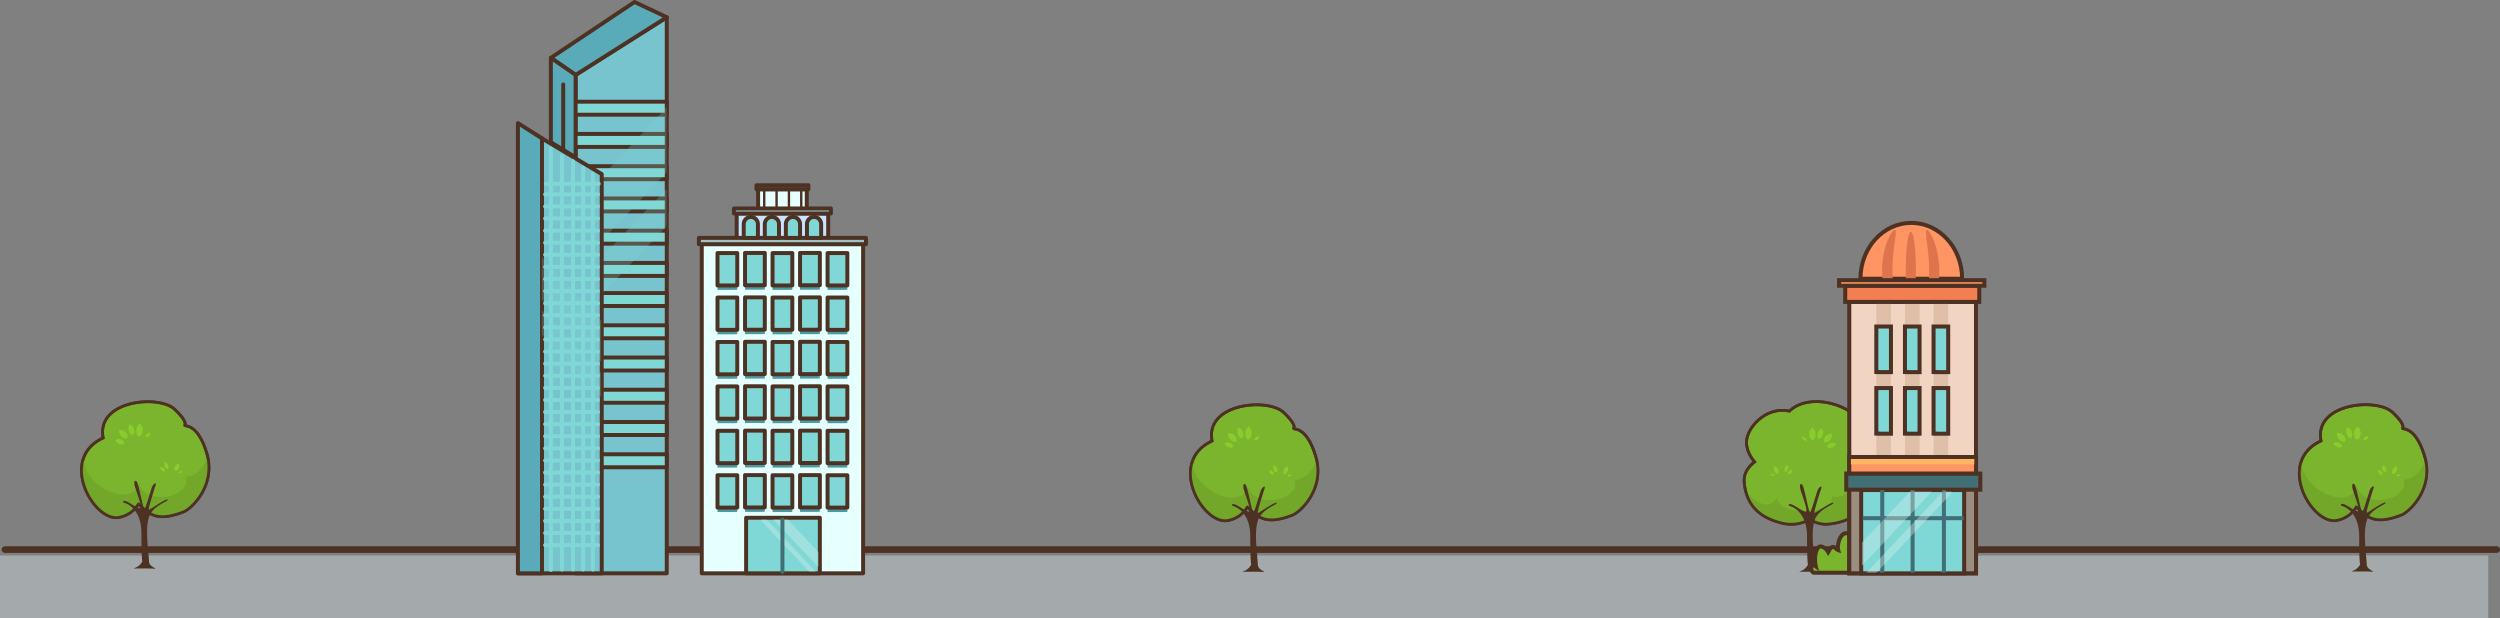 <svg xmlns="http://www.w3.org/2000/svg" viewBox="0 0 769.02 190.24"><rect x="0" y="0" width="769.02" height="190.24" fill="#808080" stroke="none"/><defs><style>.cls-1{isolation:isolate;}.cls-2{fill:#a4aaab;}.cls-10,.cls-3{fill:#7bb52d;}.cls-10,.cls-11,.cls-13,.cls-15,.cls-16,.cls-17,.cls-18,.cls-23,.cls-24,.cls-25,.cls-26,.cls-3,.cls-30,.cls-31,.cls-32,.cls-5,.cls-8,.cls-9{stroke:#4d3224;}.cls-10,.cls-11,.cls-13,.cls-15,.cls-16,.cls-17,.cls-18,.cls-20,.cls-3{stroke-miterlimit:10;}.cls-3{stroke-width:0.85px;}.cls-4{fill:#72a72a;}.cls-20,.cls-26,.cls-29,.cls-33,.cls-5,.cls-8,.cls-9{fill:none;}.cls-23,.cls-24,.cls-25,.cls-26,.cls-29,.cls-30,.cls-31,.cls-32,.cls-33,.cls-5,.cls-8,.cls-9{stroke-linecap:round;stroke-linejoin:round;}.cls-5{stroke-width:0.86px;}.cls-6{fill:#8acc2b;}.cls-7{fill:#4d3224;}.cls-8{stroke-width:0.85px;}.cls-9{stroke-width:2.05px;}.cls-10,.cls-11,.cls-13,.cls-15,.cls-16,.cls-17,.cls-18,.cls-20{stroke-width:1.24px;}.cls-11{fill:#ff9563;}.cls-12{fill:#de744c;}.cls-13{fill:#f1d4c2;}.cls-14{fill:#e0bfa9;}.cls-15{fill:#9a8e80;}.cls-16,.cls-24,.cls-28{fill:#80d8d6;}.cls-17{fill:#426e75;}.cls-18{fill:#f27e52;}.cls-19{fill:#ffb563;}.cls-20,.cls-33{stroke:#426e75;}.cls-21{opacity:0.4;}.cls-22{fill:#d0ebea;}.cls-23{fill:#77c4ce;}.cls-23,.cls-24,.cls-25,.cls-26,.cls-29,.cls-30,.cls-31,.cls-32,.cls-33{stroke-width:1.22px;}.cls-25{fill:#5aabb9;}.cls-27{opacity:0.23;mix-blend-mode:color-dodge;}.cls-29{stroke:#80d8d6;}.cls-30{fill:#e6ffff;}.cls-31{fill:#9fc2c4;}.cls-32{fill:#c9e2ff;}.cls-34{fill:#4e98a0;}</style></defs><title>m-about-city</title><g class="cls-1"><g id="圖層_2" data-name="圖層 2"><g id="關於"><rect class="cls-2" y="170.87" width="765.41" height="19.36"/><path class="cls-3" d="M56.4,157.47C48,160.7,45.83,158,42.59,155a8.82,8.82,0,0,1-6.25,4.2c-7.7,1-18.42-18.13-4.6-24.49-2.24-11.53,16.89-13.36,21.89-8.89.91.83,3.85,3.71,3.25,4.93-.35.7,4.07-1.17,7,9.63C66,149.72,58.93,156.49,56.4,157.47Z"/><path class="cls-4" d="M56.4,157.47C48,160.7,45.83,158,42.59,155a8.82,8.82,0,0,1-6.25,4.2c-5.89.75-13.55-10.25-10.64-18.33.13,9.28,15.19,15.53,17.1,7.65,1.34,7,16.05,4.94,14.41-1.91,3.23.05,5.53-2.87,6.64-6.23.07.3.15.62.23.94C65.89,148.73,59.52,156.27,56.4,157.47Z"/><path class="cls-5" d="M56.4,157.47C48,160.7,45.83,158,42.59,155a8.82,8.82,0,0,1-6.25,4.2c-7.7,1-18.42-18.13-4.6-24.49-2.24-11.53,16.89-13.36,21.89-8.89.91.83,3.85,3.71,3.25,4.93-.35.7,4.07-1.17,7,9.63C66,149.72,58.93,156.49,56.4,157.47Z"/><path class="cls-6" d="M43,130.22a2.71,2.71,0,0,0-.55.57,2.8,2.8,0,0,0-.52,1.42,3.62,3.62,0,0,0,.15,1.24,1.2,1.2,0,0,0,.5.72c.24.13.58,0,.88-.35a2.61,2.61,0,0,0,.49-1.56,2.41,2.41,0,0,0-.49-1.44A7,7,0,0,0,43,130.22Z"/><path class="cls-6" d="M39.86,130.49a2.67,2.67,0,0,0-.29,1.91c.29.91.89,1.53,1.34,1.38s.59-1,.3-1.92A2.68,2.68,0,0,0,39.86,130.49Z"/><path class="cls-6" d="M36.67,132.19a3,3,0,0,0,0,.69,2.2,2.2,0,0,0,.57,1.24c.68.67,1.38,1,1.82.7s.2-1.23-.54-2a2.32,2.32,0,0,0-1.19-.58A3.73,3.73,0,0,0,36.67,132.19Z"/><path class="cls-6" d="M35.48,135.38a2.29,2.29,0,0,0,1.13,1.13c.69.3,1.4.25,1.58-.12s-.3-.91-1.07-1.24A2.21,2.21,0,0,0,35.48,135.38Z"/><path class="cls-6" d="M46.3,133.2a1.49,1.49,0,0,0-1,.22c-.41.27-.62.67-.5.9s.6.17,1.06-.15A1.42,1.42,0,0,0,46.3,133.2Z"/><path class="cls-6" d="M55,142.5a1.69,1.69,0,0,0-.46.19,1.81,1.81,0,0,0-.66.71,2.62,2.62,0,0,0-.22.77.71.71,0,0,0,.12.54c.11.14.33.17.61,0a1.75,1.75,0,0,0,.67-.8,1.66,1.66,0,0,0,.07-1C55,142.7,55,142.5,55,142.5Z"/><path class="cls-6" d="M50.75,142.09a2.41,2.41,0,0,0-.16.41,1.45,1.45,0,0,0,0,.87c.23.57.57.92.89.87s.43-.68.17-1.3a1.45,1.45,0,0,0-.56-.63A2.54,2.54,0,0,0,50.75,142.09Z"/><path class="cls-6" d="M49.26,143.67a1.51,1.51,0,0,0,.38,1c.34.34.77.49,1,.32s0-.62-.32-1A1.4,1.4,0,0,0,49.26,143.67Z"/><path class="cls-6" d="M56.16,145.07a1,1,0,0,0-.65-.12c-.3.06-.53.24-.51.4s.31.25.66.18A.94.94,0,0,0,56.16,145.07Z"/><path class="cls-7" d="M38,154.61s5.5,1.07,5.5,9.45.3,8.58.3,8.58a4.09,4.09,0,0,1-2.17,2c-1,.34-.46.22,3,.22,2.6,0,3.62.23,3-.11-.81-.43-1.74-1-1.79-1.95-.19-3.68-1.2-9.85-.05-13.61s6.26-5,5.79-5.49-5.51,3.18-5.79,3.07,1.62-6.12,2.06-7.42-.71-.49-1.09.43-1.89,6.5-2.33,6.78-1.82-8.3-2.49-8.57-.61.2-.6,1,2.57,7,1.85,7.33-3.4-1.89-4.56-2.18S38,154.61,38,154.61Z"/><path class="cls-3" d="M397.51,158.47c-8.41,3.23-10.57.48-13.81-2.52a8.82,8.82,0,0,1-6.25,4.2c-7.7,1-18.42-18.14-4.6-24.5-2.24-11.52,16.89-13.35,21.89-8.88.92.82,3.85,3.71,3.25,4.93-.35.7,4.07-1.17,7,9.63C407.16,150.72,400.05,157.49,397.51,158.47Z"/><path class="cls-4" d="M397.51,158.47c-8.41,3.23-10.57.48-13.81-2.52a8.82,8.82,0,0,1-6.25,4.2c-5.89.75-13.55-10.25-10.64-18.33.14,9.28,15.19,15.53,17.1,7.65,1.34,7,16,4.94,14.41-1.91,3.23.05,5.53-2.87,6.64-6.23.07.3.15.62.23.93C407,149.73,400.63,157.27,397.51,158.47Z"/><path class="cls-5" d="M397.51,158.47c-8.41,3.23-10.57.48-13.81-2.52a8.82,8.82,0,0,1-6.25,4.2c-7.7,1-18.42-18.14-4.6-24.5-2.24-11.52,16.89-13.35,21.89-8.88.92.82,3.85,3.71,3.25,4.93-.35.7,4.07-1.17,7,9.63C407.16,150.72,400.05,157.49,397.51,158.47Z"/><path class="cls-6" d="M384.1,131.22a2.63,2.63,0,0,0-.54.56,2.76,2.76,0,0,0-.53,1.43,3.62,3.62,0,0,0,.15,1.24,1.2,1.2,0,0,0,.5.72c.24.13.58,0,.89-.35a2.7,2.7,0,0,0,.48-1.56,2.32,2.32,0,0,0-.49-1.44A7,7,0,0,0,384.1,131.22Z"/><path class="cls-6" d="M381,131.49a2.65,2.65,0,0,0-.3,1.91c.29.91.89,1.53,1.34,1.38s.59-1,.3-1.92A2.68,2.68,0,0,0,381,131.49Z"/><path class="cls-6" d="M377.79,133.19a2.67,2.67,0,0,0,0,.69,2.23,2.23,0,0,0,.57,1.24c.68.67,1.38,1,1.82.7s.2-1.23-.54-2a2.3,2.3,0,0,0-1.19-.57A3.67,3.67,0,0,0,377.79,133.19Z"/><path class="cls-6" d="M376.59,136.38a2.29,2.29,0,0,0,1.13,1.13c.7.29,1.4.25,1.58-.12s-.3-.92-1.07-1.24A2.21,2.21,0,0,0,376.59,136.38Z"/><path class="cls-6" d="M387.41,134.2a1.49,1.49,0,0,0-1,.22c-.4.27-.62.67-.5.9s.6.17,1.07-.15A1.44,1.44,0,0,0,387.41,134.2Z"/><path class="cls-6" d="M396.06,143.5a1.69,1.69,0,0,0-.46.19,1.75,1.75,0,0,0-.66.71,2.54,2.54,0,0,0-.22.77.71.71,0,0,0,.12.54c.11.14.34.16.61,0a1.69,1.69,0,0,0,.67-.8,1.58,1.58,0,0,0,.07-1C396.13,143.7,396.06,143.5,396.06,143.5Z"/><path class="cls-6" d="M391.86,143.09a1.74,1.74,0,0,0-.15.41,1.37,1.37,0,0,0,0,.87c.23.56.57.92.89.87s.43-.68.17-1.3a1.39,1.39,0,0,0-.56-.63A2.54,2.54,0,0,0,391.86,143.09Z"/><path class="cls-6" d="M390.37,144.67a1.51,1.51,0,0,0,.38,1c.34.34.77.49,1,.32s.05-.62-.32-1A1.4,1.4,0,0,0,390.37,144.67Z"/><path class="cls-6" d="M397.27,146.07a.93.93,0,0,0-.65-.12c-.3.05-.53.24-.51.4s.31.25.66.18A.94.94,0,0,0,397.27,146.07Z"/><path class="cls-7" d="M379.09,155.61s5.5,1.06,5.5,9.45.3,8.58.3,8.58a4.09,4.09,0,0,1-2.17,2c-1,.34-.46.22,3,.22,2.6,0,3.62.23,3-.11-.81-.44-1.74-1-1.79-1.95-.19-3.68-1.2-9.85,0-13.61s6.25-5,5.78-5.49-5.51,3.18-5.79,3.07,1.62-6.12,2.06-7.42-.71-.49-1.09.43-1.89,6.5-2.33,6.78-1.82-8.3-2.49-8.57-.61.2-.6,1,2.58,7,1.85,7.33-3.4-1.9-4.56-2.19S379.09,155.61,379.09,155.61Z"/><path class="cls-3" d="M572.58,147.1c.86.34,2,1.27,1.82,3.88-.36,6.13-4.85,9.69-12.62,10.29a9.77,9.77,0,0,1-5.08-1.52,11.55,11.55,0,0,1-8.17,1.25c-7-1.58-11.37-5.39-12-12.71-.35-3.89,3.23-6.2,3.23-6.2s-3.29-3.41-2.33-7.48,6.41-9.61,13-8.13c8.16-8,31.17,1.09,24.7,17.79C574.49,146,572.33,147,572.58,147.1Z"/><path class="cls-4" d="M572.58,147.1c.86.34,2,1.27,1.82,3.88-.36,6.13-4.85,9.69-12.62,10.29a9.77,9.77,0,0,1-5.08-1.52,11.55,11.55,0,0,1-8.17,1.25c-6.25-1.42-10.2-4.55-11.54-10.07,2.81,3.8,7.6,6.36,9.5,2,1.12,6.27,17.65,5.59,17.08-.38,3.41,1.39,7.7-2.91,4.41-5.67,4.25,0,7-6,7.86-11.48a14.42,14.42,0,0,1-.7,8.84C574.49,146,572.33,147,572.58,147.1Z"/><path class="cls-8" d="M572.58,147.1c.86.34,2,1.27,1.82,3.88-.36,6.13-4.85,9.69-12.62,10.29a9.77,9.77,0,0,1-5.08-1.52,11.55,11.55,0,0,1-8.17,1.25c-7-1.58-11.37-5.39-12-12.71-.35-3.89,3.23-6.2,3.23-6.2s-3.29-3.41-2.33-7.48,6.41-9.61,13-8.13c8.16-8,31.17,1.09,24.7,17.79C574.49,146,572.33,147,572.58,147.1Z"/><path class="cls-7" d="M550.36,155.61s5.5,1.06,5.5,9.45.3,8.58.3,8.58a4.09,4.09,0,0,1-2.17,2c-1,.34-.46.22,3,.22,2.6,0,3.61.23,3-.11-.82-.44-1.75-1-1.79-1.95-.19-3.68-1.2-9.85-.05-13.61s6.26-5,5.78-5.49-5.51,3.18-5.79,3.07,1.63-6.12,2.06-7.42-.7-.49-1.08.43-1.9,6.5-2.33,6.78-1.82-8.3-2.49-8.57-.61.2-.6,1,2.57,7,1.85,7.33-3.4-1.9-4.56-2.19S550.36,155.61,550.36,155.61Z"/><path class="cls-6" d="M557.44,131.48a2.52,2.52,0,0,1,.53.55,2.65,2.65,0,0,1,.51,1.38,3.72,3.72,0,0,1-.14,1.21,1.16,1.16,0,0,1-.49.69c-.24.13-.57,0-.86-.33a2.59,2.59,0,0,1-.47-1.52,2.37,2.37,0,0,1,.47-1.4A7.27,7.27,0,0,1,557.44,131.48Z"/><path class="cls-6" d="M560.47,131.74a2.59,2.59,0,0,1,.29,1.86c-.28.88-.86,1.48-1.3,1.34s-.58-1-.29-1.86A2.61,2.61,0,0,1,560.47,131.74Z"/><path class="cls-6" d="M563.57,133.39a2.53,2.53,0,0,1,0,.67,2.14,2.14,0,0,1-.56,1.2c-.65.66-1.34,1-1.77.69s-.19-1.2.53-1.92a2.24,2.24,0,0,1,1.16-.56A4.68,4.68,0,0,1,563.57,133.39Z"/><path class="cls-6" d="M564.73,136.49a2.27,2.27,0,0,1-1.09,1.1c-.68.28-1.37.24-1.54-.12s.29-.89,1-1.2A2.16,2.16,0,0,1,564.73,136.49Z"/><path class="cls-6" d="M554.23,134.38a1.38,1.38,0,0,1,1,.21c.39.26.6.65.48.87s-.58.17-1-.14A1.39,1.39,0,0,1,554.23,134.38Z"/><path class="cls-6" d="M545.83,143.4a1.57,1.57,0,0,1,.45.19,1.69,1.69,0,0,1,.64.68,2.46,2.46,0,0,1,.21.75.73.73,0,0,1-.11.53c-.11.13-.33.16-.59,0a1.58,1.58,0,0,1-.65-.77,1.42,1.42,0,0,1-.07-.94A3.18,3.18,0,0,1,545.83,143.4Z"/><path class="cls-6" d="M549.91,143a1.77,1.77,0,0,1,.15.4,1.38,1.38,0,0,1,0,.85c-.22.54-.55.88-.87.84s-.41-.66-.17-1.26a1.47,1.47,0,0,1,.55-.62A3.47,3.47,0,0,1,549.91,143Z"/><path class="cls-6" d="M551.36,144.54a1.42,1.42,0,0,1-.37.91c-.33.34-.75.48-.94.32s0-.6.32-1A1.34,1.34,0,0,1,551.36,144.54Z"/><path class="cls-6" d="M544.66,145.89a.94.94,0,0,1,.63-.12c.29.06.51.24.5.4s-.3.24-.65.17A.87.87,0,0,1,544.66,145.89Z"/><path class="cls-3" d="M738.62,158.44c-8.41,3.23-10.57.48-13.81-2.52a8.82,8.82,0,0,1-6.25,4.2c-7.7,1-18.42-18.14-4.59-24.5-2.25-11.52,16.88-13.35,21.88-8.88.92.82,3.85,3.71,3.25,4.93-.35.7,4.07-1.17,7,9.63C748.27,150.69,741.16,157.46,738.62,158.44Z"/><path class="cls-4" d="M738.62,158.44c-8.41,3.23-10.57.48-13.81-2.52a8.82,8.82,0,0,1-6.25,4.2c-5.89.75-13.55-10.25-10.63-18.33.13,9.28,15.19,15.53,17.09,7.65,1.34,7,16.05,4.94,14.41-1.91,3.24.05,5.53-2.87,6.64-6.23.07.3.15.62.23.93C748.11,149.7,741.74,157.24,738.62,158.44Z"/><path class="cls-5" d="M738.62,158.44c-8.41,3.23-10.57.48-13.81-2.52a8.82,8.82,0,0,1-6.25,4.2c-7.7,1-18.42-18.14-4.59-24.5-2.25-11.52,16.88-13.35,21.88-8.88.92.82,3.85,3.71,3.25,4.93-.35.7,4.07-1.17,7,9.63C748.27,150.69,741.16,157.46,738.62,158.44Z"/><path class="cls-6" d="M725.21,131.19a2.63,2.63,0,0,0-.54.56,2.76,2.76,0,0,0-.53,1.43,3.62,3.62,0,0,0,.15,1.24,1.2,1.2,0,0,0,.5.72c.24.13.58,0,.89-.35a2.7,2.7,0,0,0,.48-1.56,2.32,2.32,0,0,0-.49-1.44A5.2,5.2,0,0,0,725.21,131.19Z"/><path class="cls-6" d="M722.09,131.46a2.71,2.71,0,0,0-.3,1.91c.29.91.89,1.53,1.35,1.38s.59-1,.29-1.92A2.68,2.68,0,0,0,722.09,131.46Z"/><path class="cls-6" d="M718.9,133.16a2.67,2.67,0,0,0,0,.69,2.23,2.23,0,0,0,.57,1.24c.68.67,1.38,1,1.82.7s.21-1.23-.53-2a2.33,2.33,0,0,0-1.2-.57A3.67,3.67,0,0,0,718.9,133.16Z"/><path class="cls-6" d="M717.7,136.35a2.29,2.29,0,0,0,1.13,1.13c.7.29,1.4.25,1.58-.12s-.3-.92-1.07-1.24A2.21,2.21,0,0,0,717.7,136.35Z"/><path class="cls-6" d="M728.52,134.17a1.49,1.49,0,0,0-1,.22c-.4.27-.62.67-.5.9s.6.17,1.07-.15A1.44,1.44,0,0,0,728.52,134.17Z"/><path class="cls-6" d="M737.17,143.47a1.69,1.69,0,0,0-.46.19,1.75,1.75,0,0,0-.66.71,2.54,2.54,0,0,0-.22.77.71.71,0,0,0,.12.54c.11.14.34.16.61,0a1.69,1.69,0,0,0,.67-.8,1.51,1.51,0,0,0,.07-1C737.24,143.67,737.17,143.47,737.17,143.47Z"/><path class="cls-6" d="M733,143.06a1.74,1.74,0,0,0-.15.41,1.37,1.37,0,0,0,0,.87c.23.56.57.92.89.87s.43-.68.18-1.3a1.47,1.47,0,0,0-.57-.63A2.54,2.54,0,0,0,733,143.06Z"/><path class="cls-6" d="M731.48,144.64a1.51,1.51,0,0,0,.38,1c.34.34.77.49,1,.32s0-.62-.32-1A1.4,1.4,0,0,0,731.48,144.64Z"/><path class="cls-6" d="M738.38,146a.93.93,0,0,0-.65-.12c-.3.05-.53.24-.51.4s.31.25.66.18A.94.94,0,0,0,738.38,146Z"/><path class="cls-7" d="M720.2,155.58s5.5,1.06,5.5,9.45.3,8.58.3,8.58a4.09,4.09,0,0,1-2.17,1.95c-1,.34-.46.22,3,.22,2.6,0,3.62.23,3-.11-.81-.44-1.74-1-1.79-1.95-.19-3.68-1.2-9.85,0-13.61s6.25-5,5.78-5.49-5.51,3.18-5.79,3.07,1.62-6.12,2.06-7.42-.71-.49-1.09.43-1.89,6.5-2.33,6.78-1.81-8.3-2.49-8.57-.61.2-.6,1,2.58,7,1.85,7.33-3.4-1.9-4.56-2.19S720.2,155.58,720.2,155.58Z"/><line class="cls-9" x1="1.53" y1="169.06" x2="768" y2="169.06"/><path class="cls-10" d="M557.9,176.18a1.55,1.55,0,0,1-.66-1.9c.38-.88.78-.43,1.32-.06-.39-1.61-.37-4.4.65-5.69.87-1.1,2.58.18,3.16,1.28.45-.72.67-1.63,1.62-1.53.59.07.9.74,1.46.94-.39-1.62.46-4.54,1.87-5.09,1.7-.66,2.33,1.62,2.32,3.16.57-2.56,2.17-.31,2.78.82.38-.41.55-1.14,1.21-.94.43.13.77.9.85,1.38.24-1.78,2.15-4.39,3.78-3.81s1.53,2.53,1.56,4.13c.44-1.1,2-.93,2.6-.16a3.62,3.62,0,0,1,0,3.3c.8-.82,1.56-2.45,2.78-1.77,1.57.86.39,2.82.1,4.15.18-.8,2.48-.65,2.59.28s-1.17,1.44-1.8,1.51Z"/><path class="cls-11" d="M587.93,68.56c-8.64,0-15.64,7.69-15.64,17.18h31.28C603.57,76.25,596.57,68.56,587.93,68.56Z"/><path class="cls-12" d="M589.34,83.19c0,6.58-.7,11.92-1.56,11.92s-1.56-5.34-1.56-11.92.7-11.91,1.56-11.91S589.34,76.61,589.34,83.19Z"/><path class="cls-12" d="M582.12,83.19c0,6.69,1.64,12.14.83,12.49s-4-5-4-12.49,3.21-12.89,4-12.49S582.12,76.5,582.12,83.19Z"/><path class="cls-12" d="M593.43,83.19c0,6.69-1.64,12.14-.82,12.49s4-5,3.94-12.49-3.21-12.89-3.94-12.49S593.43,76.5,593.43,83.19Z"/><polygon class="cls-13" points="603.32 92.87 607.84 92.87 607.84 176.36 568.85 176.36 568.85 92.87 573.37 92.87 603.32 92.87"/><rect class="cls-14" x="577.17" y="93.34" width="4.5" height="46.78"/><rect class="cls-14" x="585.98" y="93.34" width="4.5" height="46.78"/><rect class="cls-14" x="594.78" y="93.34" width="4.5" height="46.78"/><rect class="cls-15" x="568.85" y="145.66" width="38.99" height="30.7"/><polygon class="cls-16" points="595.37 114.47 599.28 114.47 599.28 114.43 599.28 101.17 599.28 100.44 594.78 100.44 594.78 114.43 595.37 114.43 595.37 114.47"/><polygon class="cls-16" points="595.37 133.41 599.28 133.41 599.28 133.37 599.28 120.11 599.28 119.37 594.78 119.37 594.78 133.37 595.37 133.37 595.37 133.41"/><polygon class="cls-16" points="586.56 114.47 590.47 114.47 590.47 114.43 590.47 101.17 590.47 100.44 585.98 100.44 585.98 114.43 586.56 114.43 586.56 114.47"/><polygon class="cls-16" points="586.56 133.41 590.47 133.41 590.47 133.37 590.47 120.11 590.47 119.37 585.98 119.37 585.98 133.37 586.56 133.37 586.56 133.41"/><polygon class="cls-16" points="577.76 114.47 581.67 114.47 581.67 114.43 581.67 101.17 581.67 100.44 577.17 100.44 577.17 114.43 577.76 114.43 577.76 114.47"/><polygon class="cls-16" points="577.76 133.41 581.67 133.41 581.67 133.37 581.67 120.11 581.67 119.37 577.17 119.37 577.17 133.37 577.76 133.37 577.76 133.41"/><rect class="cls-16" x="572.51" y="150.74" width="31.68" height="25.63"/><rect class="cls-17" x="567.92" y="145.66" width="41.24" height="4.97"/><rect class="cls-18" x="567.6" y="87.9" width="41.24" height="4.97"/><rect class="cls-11" x="565.71" y="86.19" width="44.7" height="1.71"/><rect class="cls-11" x="568.85" y="140.58" width="38.99" height="5.08"/><rect class="cls-19" x="569.36" y="141.19" width="37.95" height="1.65"/><line class="cls-20" x1="572.98" y1="159.4" x2="604.04" y2="159.4"/><line class="cls-20" x1="579" y1="150.74" x2="579" y2="176.18"/><line class="cls-20" x1="597.96" y1="150.74" x2="597.96" y2="176.18"/><line class="cls-20" x1="588.33" y1="150.74" x2="588.33" y2="176.18"/><g class="cls-21"><polygon class="cls-22" points="600.24 151.8 600.24 151.2 597.67 151.2 574.08 176.18 577.22 176.18 600.24 151.8"/><polygon class="cls-22" points="572.74 166.88 572.74 174.05 594.31 151.2 587.54 151.2 572.74 166.88"/></g><polygon class="cls-23" points="177.06 176.36 205.1 176.36 205.1 5.3 177.06 23.05 177.06 176.36"/><rect class="cls-24" x="179.09" y="32.74" width="23.82" height="1.08"/><polygon class="cls-24" points="176.89 31.28 205.1 31.28 205.1 35.28 176.89 35.28 176.89 31.28 176.89 31.28"/><rect class="cls-24" x="179.09" y="42.66" width="23.82" height="1.08"/><polygon class="cls-24" points="176.89 41.2 205.1 41.2 205.1 45.2 176.89 45.2 176.89 41.2 176.89 41.2"/><rect class="cls-24" x="179.09" y="52.58" width="23.82" height="1.08"/><polygon class="cls-24" points="176.89 51.12 205.1 51.12 205.1 55.12 176.89 55.12 176.89 51.12 176.89 51.12"/><rect class="cls-24" x="179.09" y="62.5" width="23.82" height="1.08"/><polygon class="cls-24" points="176.89 61.04 205.1 61.04 205.1 65.03 176.89 65.03 176.89 61.04 176.89 61.04"/><rect class="cls-24" x="179.09" y="72.42" width="23.82" height="1.08"/><polygon class="cls-24" points="176.89 70.96 205.1 70.96 205.1 74.95 176.89 74.95 176.89 70.96 176.89 70.96"/><rect class="cls-24" x="179.09" y="82.34" width="23.82" height="1.08"/><polygon class="cls-24" points="176.89 80.88 205.1 80.88 205.1 84.88 176.89 84.88 176.89 80.88 176.89 80.88"/><rect class="cls-24" x="179.09" y="91.59" width="23.82" height="1.08"/><polygon class="cls-24" points="176.89 90.14 205.1 90.14 205.1 94.13 176.89 94.13 176.89 90.14 176.89 90.14"/><rect class="cls-24" x="179.09" y="101.51" width="23.82" height="1.08"/><polygon class="cls-24" points="176.89 100.06 205.1 100.06 205.1 104.05 176.89 104.05 176.89 100.06 176.89 100.06"/><rect class="cls-24" x="179.09" y="111.43" width="23.82" height="1.08"/><polygon class="cls-24" points="176.89 109.98 205.1 109.98 205.1 113.97 176.89 113.97 176.89 109.98 176.89 109.98"/><rect class="cls-24" x="179.09" y="121.35" width="23.82" height="1.08"/><polygon class="cls-24" points="176.89 119.89 205.1 119.89 205.1 123.89 176.89 123.89 176.89 119.89 176.89 119.89"/><rect class="cls-24" x="179.09" y="131.27" width="23.82" height="1.08"/><polygon class="cls-24" points="176.89 129.81 205.1 129.81 205.1 133.81 176.89 133.81 176.89 129.81 176.89 129.81"/><rect class="cls-24" x="179.09" y="141.19" width="23.82" height="1.08"/><polygon class="cls-24" points="176.89 139.74 205.1 139.74 205.1 143.73 176.89 143.73 176.89 139.74 176.89 139.74"/><polygon class="cls-25" points="205.1 5.3 195.19 0.61 169.45 17.8 177.06 23.05 205.1 5.3"/><polygon class="cls-25" points="169.45 17.8 169.45 43.74 177.06 48.41 177.06 23.05 169.45 17.8"/><line class="cls-26" x1="173.25" y1="25.98" x2="173.25" y2="45.72"/><g class="cls-27"><polygon class="cls-28" points="205.03 69.59 205.03 58.11 177.11 87.5 177.11 98.99 205.03 69.59"/><polygon class="cls-28" points="177.11 62.92 177.11 82.42 205.03 53.03 205.03 32.98 177.11 62.92"/></g><polygon class="cls-23" points="185.1 176.36 159.32 176.36 159.32 38.17 185.1 53.55 185.1 176.36"/><polygon class="cls-25" points="166.72 42.59 166.72 176.36 159.32 176.36 159.32 37.87 166.72 42.59"/><line class="cls-29" x1="182.35" y1="53.51" x2="182.35" y2="175.19"/><line class="cls-29" x1="179.37" y1="51.59" x2="179.37" y2="175.19"/><line class="cls-29" x1="176.27" y1="49.6" x2="176.27" y2="175.19"/><line class="cls-29" x1="172.86" y1="47.95" x2="172.86" y2="175.19"/><line class="cls-29" x1="169.45" y1="45.72" x2="169.45" y2="175.29"/><line class="cls-29" x1="184.17" y1="56.53" x2="167.9" y2="56.53"/><line class="cls-29" x1="183.94" y1="59.78" x2="167.68" y2="59.78"/><line class="cls-29" x1="183.94" y1="63.5" x2="167.68" y2="63.5"/><line class="cls-29" x1="183.94" y1="67.22" x2="167.68" y2="67.22"/><line class="cls-29" x1="183.94" y1="70.94" x2="167.68" y2="70.94"/><line class="cls-29" x1="183.94" y1="74.66" x2="167.68" y2="74.66"/><line class="cls-29" x1="183.94" y1="78.38" x2="167.68" y2="78.38"/><line class="cls-29" x1="183.94" y1="82.1" x2="167.68" y2="82.1"/><line class="cls-29" x1="183.94" y1="85.83" x2="167.68" y2="85.83"/><line class="cls-29" x1="183.94" y1="89.55" x2="167.68" y2="89.55"/><line class="cls-29" x1="183.94" y1="93.27" x2="167.68" y2="93.27"/><line class="cls-29" x1="183.94" y1="96.99" x2="167.68" y2="96.99"/><line class="cls-29" x1="183.94" y1="100.71" x2="167.68" y2="100.71"/><line class="cls-29" x1="183.94" y1="104.43" x2="167.68" y2="104.43"/><line class="cls-29" x1="183.94" y1="108.15" x2="167.68" y2="108.15"/><line class="cls-29" x1="183.94" y1="111.87" x2="167.68" y2="111.87"/><line class="cls-29" x1="183.94" y1="115.59" x2="167.68" y2="115.59"/><line class="cls-29" x1="183.94" y1="119.31" x2="167.68" y2="119.31"/><line class="cls-29" x1="183.94" y1="123.03" x2="167.68" y2="123.03"/><line class="cls-29" x1="183.94" y1="126.75" x2="167.68" y2="126.75"/><line class="cls-29" x1="183.94" y1="130.47" x2="167.68" y2="130.47"/><line class="cls-29" x1="183.94" y1="134.19" x2="167.68" y2="134.19"/><line class="cls-29" x1="183.94" y1="137.92" x2="167.68" y2="137.92"/><line class="cls-29" x1="183.94" y1="141.64" x2="167.68" y2="141.64"/><line class="cls-29" x1="183.94" y1="145.36" x2="167.68" y2="145.36"/><line class="cls-29" x1="183.94" y1="149.08" x2="167.68" y2="149.08"/><line class="cls-29" x1="183.94" y1="152.8" x2="167.68" y2="152.8"/><line class="cls-29" x1="183.94" y1="156.52" x2="167.68" y2="156.52"/><line class="cls-29" x1="183.94" y1="160.24" x2="167.68" y2="160.24"/><line class="cls-29" x1="183.94" y1="163.96" x2="167.68" y2="163.96"/><line class="cls-29" x1="183.94" y1="167.68" x2="167.68" y2="167.68"/><g class="cls-27"><polygon class="cls-28" points="166.72 102.99 166.72 95.52 184.9 114.65 184.9 122.13 166.72 102.99"/><polygon class="cls-28" points="184.9 98.65 184.9 111.34 166.72 92.21 166.72 79.16 184.9 98.65"/></g><rect class="cls-30" x="233.2" y="58.22" width="14.97" height="12.34"/><rect class="cls-31" x="232.69" y="56.98" width="15.99" height="1.24"/><rect class="cls-32" x="226.61" y="65.68" width="28.15" height="12.34"/><rect class="cls-31" x="225.76" y="64.13" width="29.84" height="1.54"/><rect class="cls-30" x="215.87" y="75.11" width="49.63" height="101.25"/><rect class="cls-31" x="214.98" y="73.17" width="51.4" height="1.94"/><path class="cls-24" d="M250.41,66.74A2.21,2.21,0,0,1,252.59,69v4.19h-4.36V69A2.2,2.2,0,0,1,250.41,66.74Z"/><path class="cls-24" d="M243.92,66.74A2.2,2.2,0,0,1,246.1,69v4.19h-4.36V69A2.21,2.21,0,0,1,243.92,66.74Z"/><path class="cls-24" d="M237.44,66.74A2.2,2.2,0,0,1,239.62,69v4.19h-4.36V69A2.21,2.21,0,0,1,237.44,66.74Z"/><path class="cls-24" d="M231,66.74A2.21,2.21,0,0,1,233.14,69v4.19h-4.36V69A2.21,2.21,0,0,1,231,66.74Z"/><rect class="cls-7" x="246.1" y="57.92" width="0.74" height="6.46"/><rect class="cls-7" x="242.31" y="57.92" width="0.74" height="6.46"/><rect class="cls-7" x="238.51" y="57.92" width="0.74" height="6.46"/><rect class="cls-7" x="234.71" y="57.92" width="0.74" height="6.46"/><rect class="cls-24" x="229.51" y="159.28" width="22.68" height="17.09" transform="translate(481.7 335.64) rotate(180)"/><g class="cls-21"><polygon class="cls-22" points="234.16 160.21 234.16 159.82 235.8 159.82 250.91 175.82 248.9 175.82 234.16 160.21"/><polygon class="cls-22" points="251.77 169.86 251.77 174.45 237.95 159.82 242.29 159.82 251.77 169.86"/></g><line class="cls-33" x1="240.68" y1="159.83" x2="240.68" y2="175.91"/><polygon class="cls-34" points="260.65 89.14 259.86 89.14 259.86 89.17 254.57 89.17 254.57 89.14 254.57 79.74 254.57 79.22 260.65 79.22 260.65 89.14"/><polygon class="cls-34" points="252.19 89.09 251.4 89.09 251.4 89.12 246.1 89.12 246.1 89.09 246.1 79.69 246.1 79.17 252.19 79.17 252.19 89.09"/><polygon class="cls-34" points="235.26 89.09 234.47 89.09 234.47 89.12 229.18 89.12 229.18 89.09 229.18 79.69 229.18 79.17 235.26 79.17 235.26 89.09"/><polygon class="cls-34" points="226.79 79.22 226.79 89.14 226 89.14 226 89.17 220.71 89.17 220.71 89.14 220.71 79.74 220.71 79.22 226.79 79.22"/><polygon class="cls-34" points="242.93 89.17 237.64 89.17 237.64 89.14 237.64 79.74 237.64 79.22 243.72 79.22 243.72 89.14 242.93 89.14 242.93 89.17"/><polygon class="cls-34" points="260.65 102.81 259.86 102.81 259.86 102.84 254.57 102.84 254.57 102.81 254.57 93.41 254.57 92.89 260.65 92.89 260.65 102.81"/><polygon class="cls-34" points="252.19 102.76 251.4 102.76 251.4 102.79 246.1 102.79 246.1 102.76 246.1 93.36 246.1 92.84 252.19 92.84 252.19 102.76"/><polygon class="cls-34" points="235.26 102.76 234.47 102.76 234.47 102.79 229.18 102.79 229.18 102.76 229.18 93.36 229.18 92.84 235.26 92.84 235.26 102.76"/><polygon class="cls-34" points="226.79 92.89 226.79 102.81 226 102.81 226 102.84 220.71 102.84 220.71 102.81 220.71 93.41 220.71 92.89 226.79 92.89"/><polygon class="cls-34" points="242.93 102.84 237.64 102.84 237.64 102.81 237.64 93.41 237.64 92.89 243.72 92.89 243.72 102.81 242.93 102.81 242.93 102.84"/><polygon class="cls-34" points="260.65 116.48 259.86 116.48 259.86 116.51 254.57 116.51 254.57 116.48 254.57 107.07 254.57 106.55 260.65 106.55 260.65 116.48"/><polygon class="cls-34" points="252.19 116.43 251.4 116.43 251.4 116.45 246.1 116.45 246.1 116.43 246.1 107.03 246.1 106.5 252.19 106.5 252.19 116.43"/><polygon class="cls-34" points="235.26 116.43 234.47 116.43 234.47 116.45 229.18 116.45 229.18 116.43 229.18 107.03 229.18 106.5 235.26 106.5 235.26 116.43"/><polygon class="cls-34" points="226.79 106.55 226.79 116.48 226 116.48 226 116.51 220.71 116.51 220.71 116.48 220.71 107.07 220.71 106.55 226.79 106.55"/><polygon class="cls-34" points="242.93 116.51 237.64 116.51 237.64 116.48 237.64 107.07 237.64 106.55 243.72 106.55 243.72 116.48 242.93 116.48 242.93 116.51"/><polygon class="cls-34" points="260.65 130.15 259.86 130.15 259.86 130.18 254.57 130.18 254.57 130.15 254.57 120.74 254.57 120.22 260.65 120.22 260.65 130.15"/><polygon class="cls-34" points="252.19 130.1 251.4 130.1 251.4 130.12 246.1 130.12 246.1 130.1 246.1 120.69 246.1 120.17 252.19 120.17 252.19 130.1"/><polygon class="cls-34" points="235.26 130.1 234.47 130.1 234.47 130.12 229.18 130.12 229.18 130.1 229.18 120.69 229.18 120.17 235.26 120.17 235.26 130.1"/><polygon class="cls-34" points="226.79 120.22 226.79 130.15 226 130.15 226 130.18 220.71 130.18 220.71 130.15 220.71 120.74 220.71 120.22 226.79 120.22"/><polygon class="cls-34" points="242.93 130.18 237.64 130.18 237.64 130.15 237.64 120.74 237.64 120.22 243.72 120.22 243.72 130.15 242.93 130.15 242.93 130.18"/><polygon class="cls-34" points="260.65 143.81 259.86 143.81 259.86 143.84 254.57 143.84 254.57 143.81 254.57 134.41 254.57 133.89 260.65 133.89 260.65 143.81"/><polygon class="cls-34" points="252.19 143.76 251.4 143.76 251.4 143.79 246.1 143.79 246.1 143.76 246.1 134.36 246.1 133.84 252.19 133.84 252.19 143.76"/><polygon class="cls-34" points="235.26 143.76 234.47 143.76 234.47 143.79 229.18 143.79 229.18 143.76 229.18 134.36 229.18 133.84 235.26 133.84 235.26 143.76"/><polygon class="cls-34" points="226.79 133.89 226.79 143.81 226 143.81 226 143.84 220.71 143.84 220.71 143.81 220.71 134.41 220.71 133.89 226.79 133.89"/><polygon class="cls-34" points="242.93 143.84 237.64 143.84 237.64 143.81 237.64 134.41 237.64 133.89 243.72 133.89 243.72 143.81 242.93 143.81 242.93 143.84"/><polygon class="cls-34" points="260.65 157.48 259.86 157.48 259.86 157.51 254.57 157.51 254.57 157.48 254.57 148.08 254.57 147.56 260.65 147.56 260.65 157.48"/><polygon class="cls-34" points="252.19 157.43 251.4 157.43 251.4 157.46 246.1 157.46 246.1 157.43 246.1 148.03 246.1 147.51 252.19 147.51 252.19 157.43"/><polygon class="cls-34" points="235.26 157.43 234.47 157.43 234.47 157.46 229.18 157.46 229.18 157.43 229.18 148.03 229.18 147.51 235.26 147.51 235.26 157.43"/><polygon class="cls-34" points="226.79 147.56 226.79 157.48 226 157.48 226 157.51 220.71 157.51 220.71 157.48 220.71 148.08 220.71 147.56 226.79 147.56"/><polygon class="cls-34" points="242.93 157.51 237.64 157.51 237.64 157.48 237.64 148.08 237.64 147.56 243.72 147.56 243.72 157.48 242.93 157.48 242.93 157.51"/><polygon class="cls-24" points="260.65 87.78 259.86 87.78 259.86 87.81 254.57 87.81 254.57 87.78 254.57 78.37 254.57 77.85 260.65 77.85 260.65 87.78"/><polygon class="cls-24" points="252.19 87.73 251.4 87.73 251.4 87.75 246.1 87.75 246.1 87.73 246.1 78.32 246.1 77.8 252.19 77.8 252.19 87.73"/><polygon class="cls-24" points="235.26 87.73 234.47 87.73 234.47 87.75 229.18 87.75 229.18 87.73 229.18 78.32 229.18 77.8 235.26 77.8 235.26 87.73"/><polygon class="cls-24" points="226.79 77.85 226.79 87.78 226 87.78 226 87.81 220.71 87.81 220.71 87.78 220.71 78.37 220.71 77.85 226.79 77.85"/><polygon class="cls-24" points="242.93 87.81 237.64 87.81 237.64 87.78 237.64 78.37 237.64 77.85 243.72 77.85 243.72 87.78 242.93 87.78 242.93 87.81"/><polygon class="cls-24" points="260.65 101.44 259.86 101.44 259.86 101.47 254.57 101.47 254.57 101.44 254.57 92.04 254.57 91.52 260.65 91.52 260.65 101.44"/><polygon class="cls-24" points="252.19 101.39 251.4 101.39 251.4 101.42 246.1 101.42 246.1 101.39 246.1 91.99 246.1 91.47 252.19 91.47 252.19 101.39"/><polygon class="cls-24" points="235.26 101.39 234.47 101.39 234.47 101.42 229.18 101.42 229.18 101.39 229.18 91.99 229.18 91.47 235.26 91.47 235.26 101.39"/><polygon class="cls-24" points="226.79 91.52 226.79 101.44 226 101.44 226 101.47 220.71 101.47 220.71 101.44 220.71 92.04 220.71 91.52 226.79 91.52"/><polygon class="cls-24" points="242.93 101.47 237.64 101.47 237.64 101.44 237.64 92.04 237.64 91.52 243.72 91.52 243.72 101.44 242.93 101.44 242.93 101.47"/><polygon class="cls-24" points="260.65 115.11 259.86 115.11 259.86 115.14 254.57 115.14 254.57 115.11 254.57 105.71 254.57 105.19 260.65 105.19 260.65 115.11"/><polygon class="cls-24" points="252.19 115.06 251.4 115.06 251.4 115.09 246.1 115.09 246.1 115.06 246.1 105.66 246.1 105.14 252.19 105.14 252.19 115.06"/><polygon class="cls-24" points="235.26 115.06 234.47 115.06 234.47 115.09 229.18 115.09 229.18 115.06 229.18 105.66 229.18 105.14 235.26 105.14 235.26 115.06"/><polygon class="cls-24" points="226.79 105.19 226.79 115.11 226 115.11 226 115.14 220.71 115.14 220.71 115.11 220.71 105.71 220.71 105.19 226.79 105.19"/><polygon class="cls-24" points="242.93 115.14 237.64 115.14 237.64 115.11 237.64 105.71 237.64 105.19 243.72 105.19 243.72 115.11 242.93 115.11 242.93 115.14"/><polygon class="cls-24" points="260.65 128.78 259.86 128.78 259.86 128.81 254.57 128.81 254.57 128.78 254.57 119.37 254.57 118.86 260.65 118.86 260.65 128.78"/><polygon class="cls-24" points="252.19 128.73 251.4 128.73 251.4 128.75 246.1 128.75 246.1 128.73 246.1 119.33 246.1 118.81 252.19 118.81 252.19 128.73"/><polygon class="cls-24" points="235.26 128.73 234.47 128.73 234.47 128.75 229.18 128.75 229.18 128.73 229.18 119.33 229.18 118.81 235.26 118.81 235.26 128.73"/><polygon class="cls-24" points="226.79 118.86 226.79 128.78 226 128.78 226 128.81 220.71 128.81 220.71 128.78 220.71 119.37 220.71 118.86 226.79 118.86"/><polygon class="cls-24" points="242.93 128.81 237.64 128.81 237.64 128.78 237.64 119.37 237.64 118.86 243.72 118.86 243.72 128.78 242.93 128.78 242.93 128.81"/><polygon class="cls-24" points="260.65 142.45 259.86 142.45 259.86 142.48 254.57 142.48 254.57 142.45 254.57 133.04 254.57 132.52 260.65 132.52 260.65 142.45"/><polygon class="cls-24" points="252.19 142.4 251.4 142.4 251.4 142.42 246.1 142.42 246.1 142.4 246.1 133 246.1 132.47 252.19 132.47 252.19 142.4"/><polygon class="cls-24" points="235.26 142.4 234.47 142.4 234.47 142.42 229.18 142.42 229.18 142.4 229.18 133 229.18 132.47 235.26 132.47 235.26 142.4"/><polygon class="cls-24" points="226.79 132.52 226.79 142.45 226 142.45 226 142.48 220.71 142.48 220.71 142.45 220.71 133.04 220.71 132.52 226.79 132.52"/><polygon class="cls-24" points="242.93 142.48 237.64 142.48 237.64 142.45 237.64 133.04 237.64 132.52 243.72 132.52 243.72 142.45 242.93 142.45 242.93 142.48"/><polygon class="cls-24" points="260.65 156.12 259.86 156.12 259.86 156.14 254.57 156.14 254.57 156.12 254.57 146.71 254.57 146.19 260.65 146.19 260.65 156.12"/><polygon class="cls-24" points="252.19 156.06 251.4 156.06 251.4 156.09 246.1 156.09 246.1 156.06 246.1 146.66 246.1 146.14 252.19 146.14 252.19 156.06"/><polygon class="cls-24" points="235.26 156.06 234.47 156.06 234.47 156.09 229.18 156.09 229.18 156.06 229.18 146.66 229.18 146.14 235.26 146.14 235.26 156.06"/><polygon class="cls-24" points="226.79 146.19 226.79 156.12 226 156.12 226 156.14 220.71 156.14 220.71 156.12 220.71 146.71 220.71 146.19 226.79 146.19"/><polygon class="cls-24" points="242.93 156.14 237.64 156.14 237.64 156.12 237.64 146.71 237.64 146.19 243.72 146.19 243.72 156.12 242.93 156.12 242.93 156.14"/></g></g></g></svg>